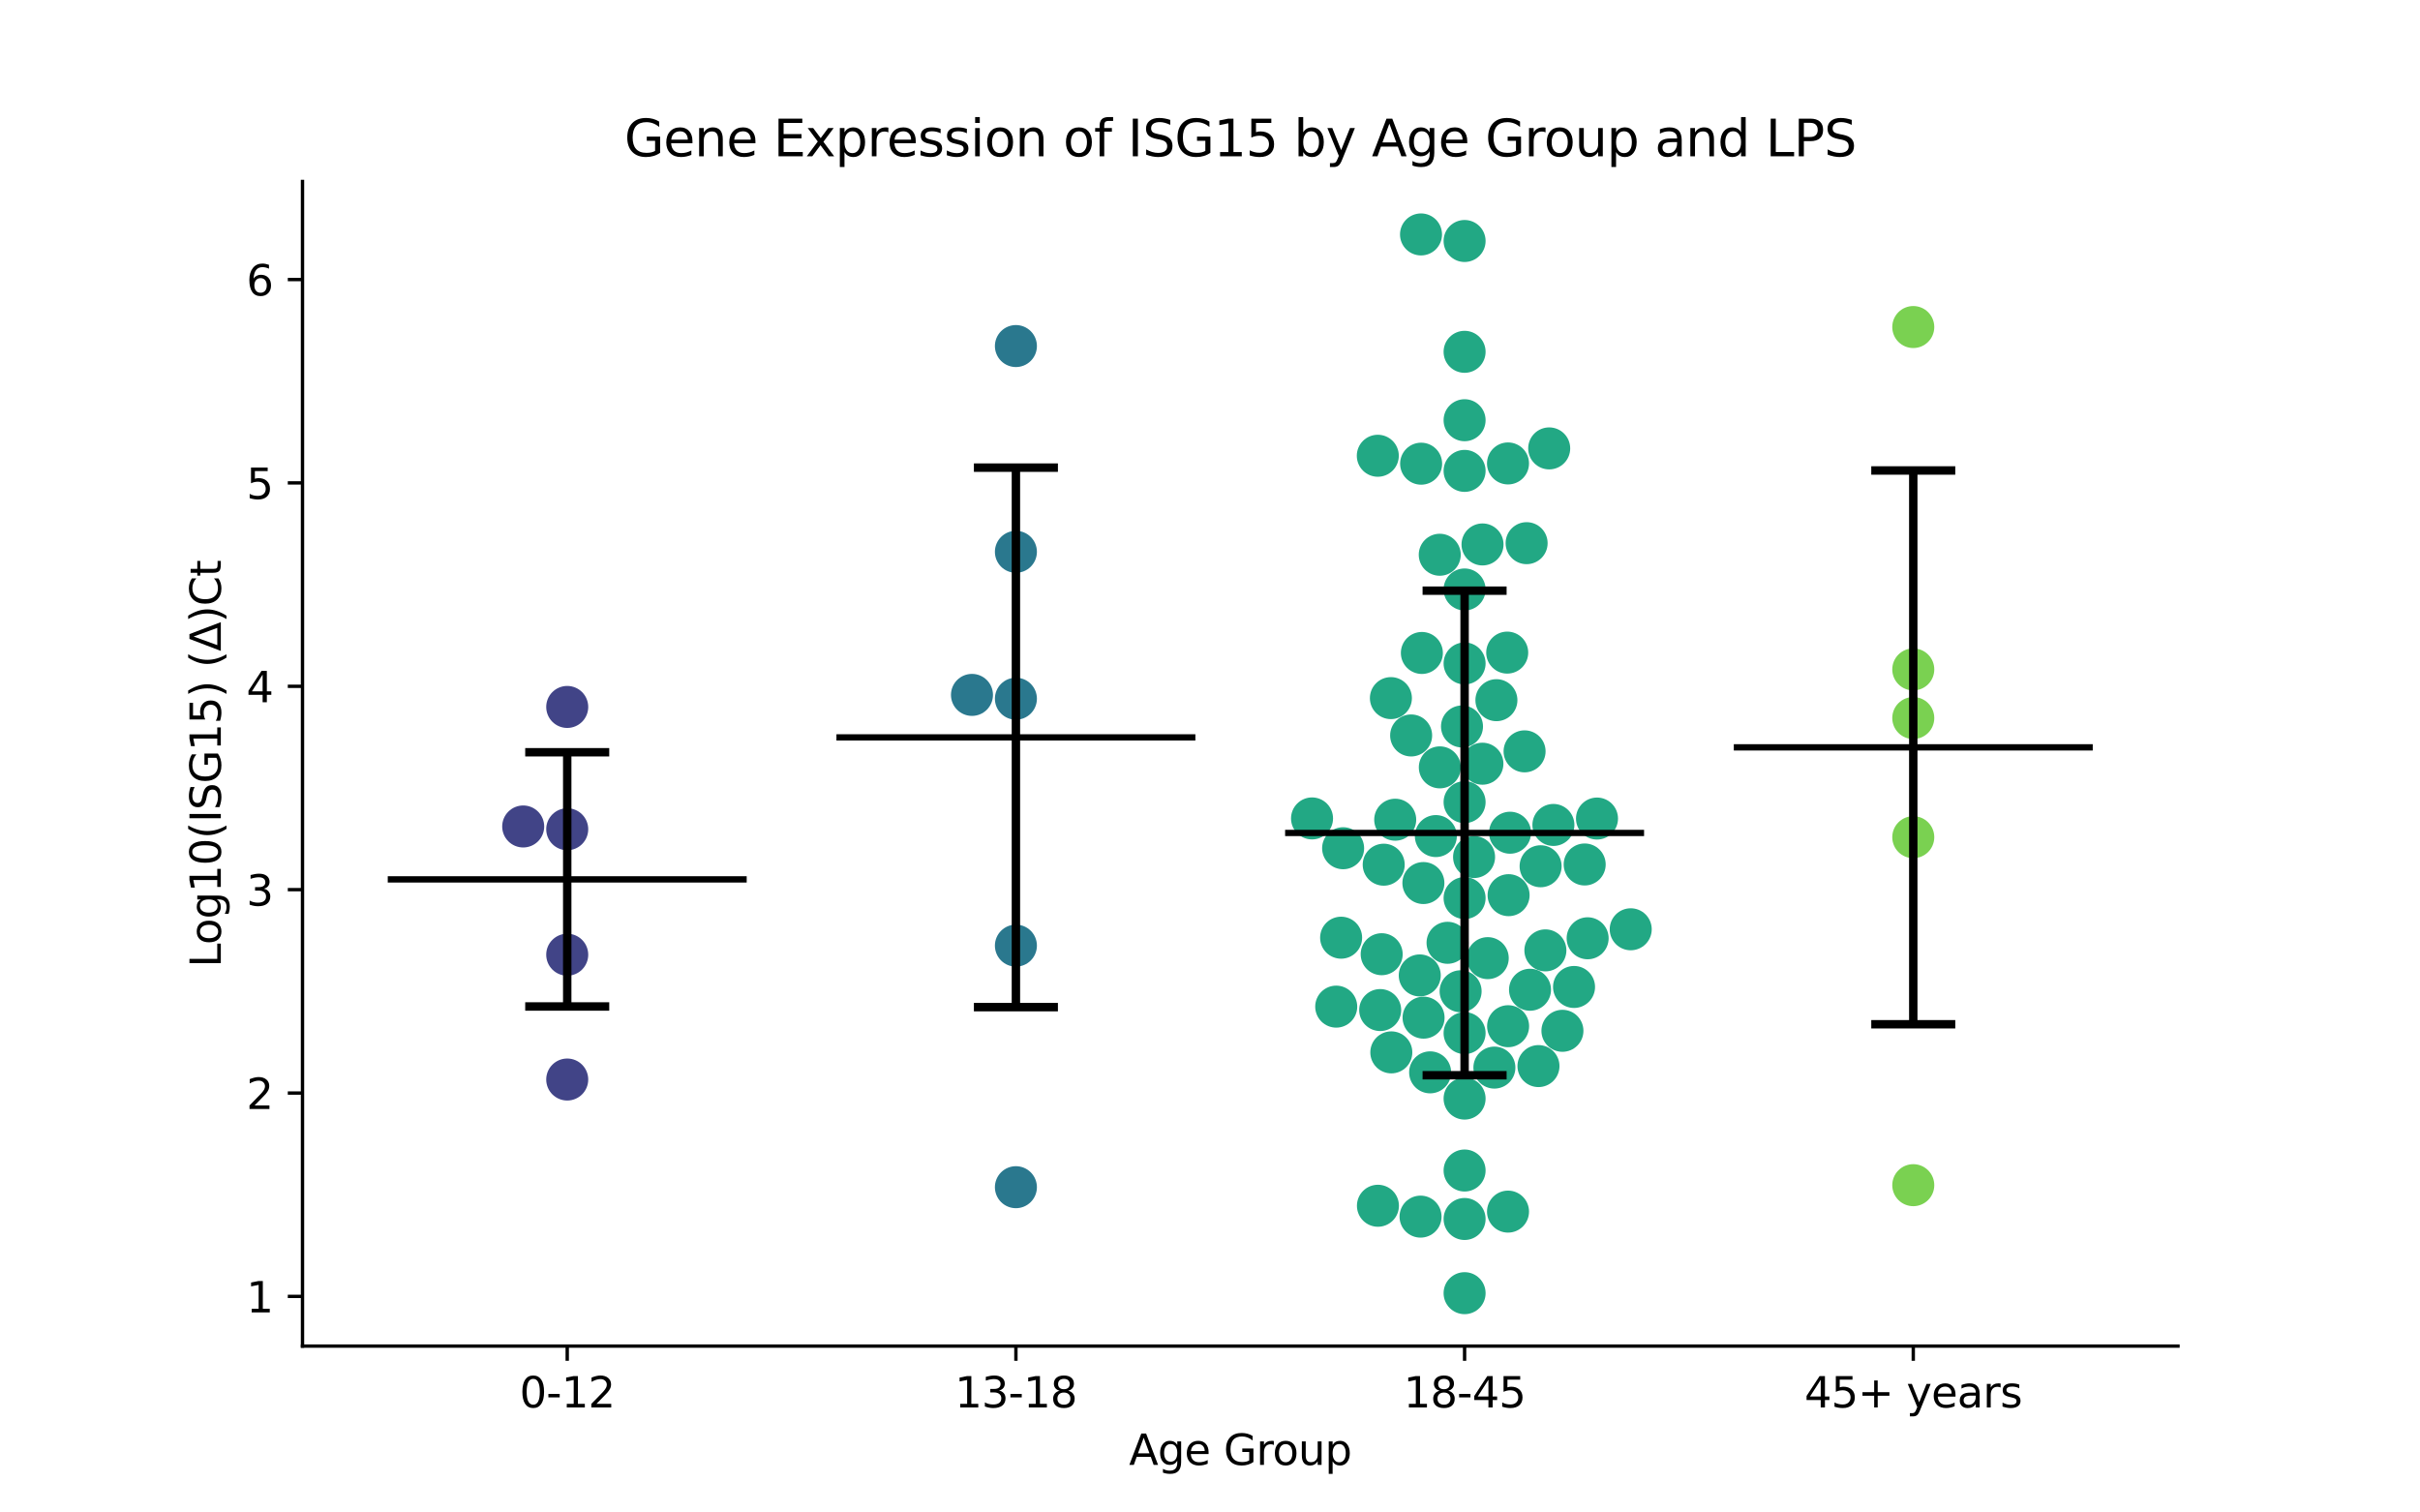 <?xml version="1.0" encoding="utf-8" standalone="no"?>
<!DOCTYPE svg PUBLIC "-//W3C//DTD SVG 1.1//EN"
  "http://www.w3.org/Graphics/SVG/1.1/DTD/svg11.dtd">
<svg xmlns:xlink="http://www.w3.org/1999/xlink" width="576pt" height="360pt" viewBox="0 0 576 360" xmlns="http://www.w3.org/2000/svg" version="1.1">
 <defs>
  <style type="text/css">*{stroke-linejoin: round; stroke-linecap: butt}</style>
 </defs>
 <g id="figure_1">
  <g id="patch_1">
   <path d="M 0 360 
L 576 360 
L 576 0 
L 0 0 
z
" style="fill: #ffffff"/>
  </g>
  <g id="axes_1">
   <g id="patch_2">
    <path d="M 72 320.4 
L 518.4 320.4 
L 518.4 43.2 
L 72 43.2 
z
" style="fill: #ffffff"/>
   </g>
   <g id="PathCollection_1">
    <defs>
     <path id="C0_0_019be30b8c" d="M 0 5 
C 1.326 5 2.598 4.473 3.536 3.536 
C 4.473 2.598 5 1.326 5 -0 
C 5 -1.326 4.473 -2.598 3.536 -3.536 
C 2.598 -4.473 1.326 -5 0 -5 
C -1.326 -5 -2.598 -4.473 -3.536 -3.536 
C -4.473 -2.598 -5 -1.326 -5 0 
C -5 1.326 -4.473 2.598 -3.536 3.536 
C -2.598 4.473 -1.326 5 0 5 
z
"/>
    </defs>
    <g clip-path="url(#p8f87ecb5f3)">
     <use xlink:href="#C0_0_019be30b8c" x="135.009" y="168.266" style="fill: #414487"/>
    </g>
    <g clip-path="url(#p8f87ecb5f3)">
     <use xlink:href="#C0_0_019be30b8c" x="135.009" y="256.948" style="fill: #414487"/>
    </g>
    <g clip-path="url(#p8f87ecb5f3)">
     <use xlink:href="#C0_0_019be30b8c" x="135.009" y="227.237" style="fill: #414487"/>
    </g>
    <g clip-path="url(#p8f87ecb5f3)">
     <use xlink:href="#C0_0_019be30b8c" x="135.009" y="197.375" style="fill: #414487"/>
    </g>
    <g clip-path="url(#p8f87ecb5f3)">
     <use xlink:href="#C0_0_019be30b8c" x="124.531" y="196.716" style="fill: #414487"/>
    </g>
   </g>
   <g id="PathCollection_2">
    <defs>
     <path id="C1_0_0ee7f3a69e" d="M 0 5 
C 1.326 5 2.598 4.473 3.536 3.536 
C 4.473 2.598 5 1.326 5 -0 
C 5 -1.326 4.473 -2.598 3.536 -3.536 
C 2.598 -4.473 1.326 -5 0 -5 
C -1.326 -5 -2.598 -4.473 -3.536 -3.536 
C -4.473 -2.598 -5 -1.326 -5 0 
C -5 1.326 -4.473 2.598 -3.536 3.536 
C -2.598 4.473 -1.326 5 0 5 
z
"/>
    </defs>
    <g clip-path="url(#p8f87ecb5f3)">
     <use xlink:href="#C1_0_0ee7f3a69e" x="241.803" y="131.341" style="fill: #2a788e"/>
    </g>
    <g clip-path="url(#p8f87ecb5f3)">
     <use xlink:href="#C1_0_0ee7f3a69e" x="231.346" y="165.399" style="fill: #2a788e"/>
    </g>
    <g clip-path="url(#p8f87ecb5f3)">
     <use xlink:href="#C1_0_0ee7f3a69e" x="241.803" y="82.367" style="fill: #2a788e"/>
    </g>
    <g clip-path="url(#p8f87ecb5f3)">
     <use xlink:href="#C1_0_0ee7f3a69e" x="241.803" y="166.305" style="fill: #2a788e"/>
    </g>
    <g clip-path="url(#p8f87ecb5f3)">
     <use xlink:href="#C1_0_0ee7f3a69e" x="241.803" y="282.574" style="fill: #2a788e"/>
    </g>
    <g clip-path="url(#p8f87ecb5f3)">
     <use xlink:href="#C1_0_0ee7f3a69e" x="241.803" y="225.08" style="fill: #2a788e"/>
    </g>
   </g>
   <g id="PathCollection_3">
    <defs>
     <path id="C2_0_e48ae46546" d="M 0 5 
C 1.326 5 2.598 4.473 3.536 3.536 
C 4.473 2.598 5 1.326 5 -0 
C 5 -1.326 4.473 -2.598 3.536 -3.536 
C 2.598 -4.473 1.326 -5 0 -5 
C -1.326 -5 -2.598 -4.473 -3.536 -3.536 
C -4.473 -2.598 -5 -1.326 -5 0 
C -5 1.326 -4.473 2.598 -3.536 3.536 
C -2.598 4.473 -1.326 5 0 5 
z
"/>
    </defs>
    <g clip-path="url(#p8f87ecb5f3)">
     <use xlink:href="#C2_0_e48ae46546" x="358.931" y="110.307" style="fill: #22a884"/>
    </g>
    <g clip-path="url(#p8f87ecb5f3)">
     <use xlink:href="#C2_0_e48ae46546" x="348.597" y="157.911" style="fill: #22a884"/>
    </g>
    <g clip-path="url(#p8f87ecb5f3)">
     <use xlink:href="#C2_0_e48ae46546" x="331.058" y="166.165" style="fill: #22a884"/>
    </g>
    <g clip-path="url(#p8f87ecb5f3)">
     <use xlink:href="#C2_0_e48ae46546" x="348.597" y="290.142" style="fill: #22a884"/>
    </g>
    <g clip-path="url(#p8f87ecb5f3)">
     <use xlink:href="#C2_0_e48ae46546" x="342.686" y="132.042" style="fill: #22a884"/>
    </g>
    <g clip-path="url(#p8f87ecb5f3)">
     <use xlink:href="#C2_0_e48ae46546" x="366.69" y="206.185" style="fill: #22a884"/>
    </g>
    <g clip-path="url(#p8f87ecb5f3)">
     <use xlink:href="#C2_0_e48ae46546" x="364.17" y="235.58" style="fill: #22a884"/>
    </g>
    <g clip-path="url(#p8f87ecb5f3)">
     <use xlink:href="#C2_0_e48ae46546" x="348.597" y="112.08" style="fill: #22a884"/>
    </g>
    <g clip-path="url(#p8f87ecb5f3)">
     <use xlink:href="#C2_0_e48ae46546" x="347.979" y="172.912" style="fill: #22a884"/>
    </g>
    <g clip-path="url(#p8f87ecb5f3)">
     <use xlink:href="#C2_0_e48ae46546" x="368.735" y="106.727" style="fill: #22a884"/>
    </g>
    <g clip-path="url(#p8f87ecb5f3)">
     <use xlink:href="#C2_0_e48ae46546" x="347.65" y="235.941" style="fill: #22a884"/>
    </g>
    <g clip-path="url(#p8f87ecb5f3)">
     <use xlink:href="#C2_0_e48ae46546" x="331.157" y="250.486" style="fill: #22a884"/>
    </g>
    <g clip-path="url(#p8f87ecb5f3)">
     <use xlink:href="#C2_0_e48ae46546" x="338.226" y="55.8" style="fill: #22a884"/>
    </g>
    <g clip-path="url(#p8f87ecb5f3)">
     <use xlink:href="#C2_0_e48ae46546" x="359.416" y="198.203" style="fill: #22a884"/>
    </g>
    <g clip-path="url(#p8f87ecb5f3)">
     <use xlink:href="#C2_0_e48ae46546" x="352.865" y="129.589" style="fill: #22a884"/>
    </g>
    <g clip-path="url(#p8f87ecb5f3)">
     <use xlink:href="#C2_0_e48ae46546" x="337.925" y="232.17" style="fill: #22a884"/>
    </g>
    <g clip-path="url(#p8f87ecb5f3)">
     <use xlink:href="#C2_0_e48ae46546" x="328.507" y="240.414" style="fill: #22a884"/>
    </g>
    <g clip-path="url(#p8f87ecb5f3)">
     <use xlink:href="#C2_0_e48ae46546" x="338.114" y="289.58" style="fill: #22a884"/>
    </g>
    <g clip-path="url(#p8f87ecb5f3)">
     <use xlink:href="#C2_0_e48ae46546" x="335.874" y="175.052" style="fill: #22a884"/>
    </g>
    <g clip-path="url(#p8f87ecb5f3)">
     <use xlink:href="#C2_0_e48ae46546" x="348.597" y="245.9" style="fill: #22a884"/>
    </g>
    <g clip-path="url(#p8f87ecb5f3)">
     <use xlink:href="#C2_0_e48ae46546" x="348.597" y="190.924" style="fill: #22a884"/>
    </g>
    <g clip-path="url(#p8f87ecb5f3)">
     <use xlink:href="#C2_0_e48ae46546" x="363.36" y="129.285" style="fill: #22a884"/>
    </g>
    <g clip-path="url(#p8f87ecb5f3)">
     <use xlink:href="#C2_0_e48ae46546" x="348.597" y="278.604" style="fill: #22a884"/>
    </g>
    <g clip-path="url(#p8f87ecb5f3)">
     <use xlink:href="#C2_0_e48ae46546" x="374.647" y="234.917" style="fill: #22a884"/>
    </g>
    <g clip-path="url(#p8f87ecb5f3)">
     <use xlink:href="#C2_0_e48ae46546" x="348.597" y="140.307" style="fill: #22a884"/>
    </g>
    <g clip-path="url(#p8f87ecb5f3)">
     <use xlink:href="#C2_0_e48ae46546" x="348.597" y="57.361" style="fill: #22a884"/>
    </g>
    <g clip-path="url(#p8f87ecb5f3)">
     <use xlink:href="#C2_0_e48ae46546" x="358.955" y="244.259" style="fill: #22a884"/>
    </g>
    <g clip-path="url(#p8f87ecb5f3)">
     <use xlink:href="#C2_0_e48ae46546" x="329.346" y="205.813" style="fill: #22a884"/>
    </g>
    <g clip-path="url(#p8f87ecb5f3)">
     <use xlink:href="#C2_0_e48ae46546" x="348.597" y="100.021" style="fill: #22a884"/>
    </g>
    <g clip-path="url(#p8f87ecb5f3)">
     <use xlink:href="#C2_0_e48ae46546" x="377.884" y="223.328" style="fill: #22a884"/>
    </g>
    <g clip-path="url(#p8f87ecb5f3)">
     <use xlink:href="#C2_0_e48ae46546" x="319.208" y="223.19" style="fill: #22a884"/>
    </g>
    <g clip-path="url(#p8f87ecb5f3)">
     <use xlink:href="#C2_0_e48ae46546" x="367.828" y="226.207" style="fill: #22a884"/>
    </g>
    <g clip-path="url(#p8f87ecb5f3)">
     <use xlink:href="#C2_0_e48ae46546" x="354.106" y="228.055" style="fill: #22a884"/>
    </g>
    <g clip-path="url(#p8f87ecb5f3)">
     <use xlink:href="#C2_0_e48ae46546" x="341.754" y="199.001" style="fill: #22a884"/>
    </g>
    <g clip-path="url(#p8f87ecb5f3)">
     <use xlink:href="#C2_0_e48ae46546" x="350.854" y="203.991" style="fill: #22a884"/>
    </g>
    <g clip-path="url(#p8f87ecb5f3)">
     <use xlink:href="#C2_0_e48ae46546" x="371.885" y="245.352" style="fill: #22a884"/>
    </g>
    <g clip-path="url(#p8f87ecb5f3)">
     <use xlink:href="#C2_0_e48ae46546" x="369.735" y="196.353" style="fill: #22a884"/>
    </g>
    <g clip-path="url(#p8f87ecb5f3)">
     <use xlink:href="#C2_0_e48ae46546" x="342.702" y="182.648" style="fill: #22a884"/>
    </g>
    <g clip-path="url(#p8f87ecb5f3)">
     <use xlink:href="#C2_0_e48ae46546" x="327.941" y="108.479" style="fill: #22a884"/>
    </g>
    <g clip-path="url(#p8f87ecb5f3)">
     <use xlink:href="#C2_0_e48ae46546" x="362.875" y="178.835" style="fill: #22a884"/>
    </g>
    <g clip-path="url(#p8f87ecb5f3)">
     <use xlink:href="#C2_0_e48ae46546" x="366.183" y="253.748" style="fill: #22a884"/>
    </g>
    <g clip-path="url(#p8f87ecb5f3)">
     <use xlink:href="#C2_0_e48ae46546" x="340.395" y="255.24" style="fill: #22a884"/>
    </g>
    <g clip-path="url(#p8f87ecb5f3)">
     <use xlink:href="#C2_0_e48ae46546" x="348.597" y="213.757" style="fill: #22a884"/>
    </g>
    <g clip-path="url(#p8f87ecb5f3)">
     <use xlink:href="#C2_0_e48ae46546" x="338.252" y="110.367" style="fill: #22a884"/>
    </g>
    <g clip-path="url(#p8f87ecb5f3)">
     <use xlink:href="#C2_0_e48ae46546" x="338.429" y="155.417" style="fill: #22a884"/>
    </g>
    <g clip-path="url(#p8f87ecb5f3)">
     <use xlink:href="#C2_0_e48ae46546" x="352.839" y="181.776" style="fill: #22a884"/>
    </g>
    <g clip-path="url(#p8f87ecb5f3)">
     <use xlink:href="#C2_0_e48ae46546" x="318.042" y="239.598" style="fill: #22a884"/>
    </g>
    <g clip-path="url(#p8f87ecb5f3)">
     <use xlink:href="#C2_0_e48ae46546" x="319.685" y="201.897" style="fill: #22a884"/>
    </g>
    <g clip-path="url(#p8f87ecb5f3)">
     <use xlink:href="#C2_0_e48ae46546" x="344.54" y="224.404" style="fill: #22a884"/>
    </g>
    <g clip-path="url(#p8f87ecb5f3)">
     <use xlink:href="#C2_0_e48ae46546" x="359.072" y="213.067" style="fill: #22a884"/>
    </g>
    <g clip-path="url(#p8f87ecb5f3)">
     <use xlink:href="#C2_0_e48ae46546" x="355.69" y="254.11" style="fill: #22a884"/>
    </g>
    <g clip-path="url(#p8f87ecb5f3)">
     <use xlink:href="#C2_0_e48ae46546" x="380.113" y="194.831" style="fill: #22a884"/>
    </g>
    <g clip-path="url(#p8f87ecb5f3)">
     <use xlink:href="#C2_0_e48ae46546" x="312.286" y="194.801" style="fill: #22a884"/>
    </g>
    <g clip-path="url(#p8f87ecb5f3)">
     <use xlink:href="#C2_0_e48ae46546" x="358.934" y="288.387" style="fill: #22a884"/>
    </g>
    <g clip-path="url(#p8f87ecb5f3)">
     <use xlink:href="#C2_0_e48ae46546" x="332.083" y="195.107" style="fill: #22a884"/>
    </g>
    <g clip-path="url(#p8f87ecb5f3)">
     <use xlink:href="#C2_0_e48ae46546" x="338.834" y="242.22" style="fill: #22a884"/>
    </g>
    <g clip-path="url(#p8f87ecb5f3)">
     <use xlink:href="#C2_0_e48ae46546" x="348.597" y="307.8" style="fill: #22a884"/>
    </g>
    <g clip-path="url(#p8f87ecb5f3)">
     <use xlink:href="#C2_0_e48ae46546" x="358.742" y="155.333" style="fill: #22a884"/>
    </g>
    <g clip-path="url(#p8f87ecb5f3)">
     <use xlink:href="#C2_0_e48ae46546" x="356.171" y="166.656" style="fill: #22a884"/>
    </g>
    <g clip-path="url(#p8f87ecb5f3)">
     <use xlink:href="#C2_0_e48ae46546" x="338.791" y="210.181" style="fill: #22a884"/>
    </g>
    <g clip-path="url(#p8f87ecb5f3)">
     <use xlink:href="#C2_0_e48ae46546" x="377.181" y="205.762" style="fill: #22a884"/>
    </g>
    <g clip-path="url(#p8f87ecb5f3)">
     <use xlink:href="#C2_0_e48ae46546" x="388.14" y="221.186" style="fill: #22a884"/>
    </g>
    <g clip-path="url(#p8f87ecb5f3)">
     <use xlink:href="#C2_0_e48ae46546" x="328.863" y="227.12" style="fill: #22a884"/>
    </g>
    <g clip-path="url(#p8f87ecb5f3)">
     <use xlink:href="#C2_0_e48ae46546" x="348.597" y="83.74" style="fill: #22a884"/>
    </g>
    <g clip-path="url(#p8f87ecb5f3)">
     <use xlink:href="#C2_0_e48ae46546" x="327.971" y="286.993" style="fill: #22a884"/>
    </g>
    <g clip-path="url(#p8f87ecb5f3)">
     <use xlink:href="#C2_0_e48ae46546" x="348.597" y="261.484" style="fill: #22a884"/>
    </g>
   </g>
   <g id="PathCollection_4">
    <defs>
     <path id="C3_0_24f07e0877" d="M 0 5 
C 1.326 5 2.598 4.473 3.536 3.536 
C 4.473 2.598 5 1.326 5 -0 
C 5 -1.326 4.473 -2.598 3.536 -3.536 
C 2.598 -4.473 1.326 -5 0 -5 
C -1.326 -5 -2.598 -4.473 -3.536 -3.536 
C -4.473 -2.598 -5 -1.326 -5 0 
C -5 1.326 -4.473 2.598 -3.536 3.536 
C -2.598 4.473 -1.326 5 0 5 
z
"/>
    </defs>
    <g clip-path="url(#p8f87ecb5f3)">
     <use xlink:href="#C3_0_24f07e0877" x="455.391" y="199.266" style="fill: #7ad151"/>
    </g>
    <g clip-path="url(#p8f87ecb5f3)">
     <use xlink:href="#C3_0_24f07e0877" x="455.391" y="159.333" style="fill: #7ad151"/>
    </g>
    <g clip-path="url(#p8f87ecb5f3)">
     <use xlink:href="#C3_0_24f07e0877" x="455.391" y="77.842" style="fill: #7ad151"/>
    </g>
    <g clip-path="url(#p8f87ecb5f3)">
     <use xlink:href="#C3_0_24f07e0877" x="455.391" y="170.907" style="fill: #7ad151"/>
    </g>
    <g clip-path="url(#p8f87ecb5f3)">
     <use xlink:href="#C3_0_24f07e0877" x="455.391" y="282.094" style="fill: #7ad151"/>
    </g>
   </g>
   <g id="matplotlib.axis_1">
    <g id="xtick_1">
     <g id="line2d_1">
      <defs>
       <path id="m4cf0a34ce1" d="M 0 0 
L 0 3.5 
" style="stroke: #000000; stroke-width: 0.8"/>
      </defs>
      <g>
       <use xlink:href="#m4cf0a34ce1" x="135.009" y="320.4" style="stroke: #000000; stroke-width: 0.8"/>
      </g>
     </g>
     <g id="text_1">
      <!-- 0-12 -->
      <g transform="translate(123.661 334.998) scale(0.1 -0.1)">
       <defs>
        <path id="DejaVuSans-30" d="M 2034 4250 
Q 1547 4250 1301 3770 
Q 1056 3291 1056 2328 
Q 1056 1369 1301 889 
Q 1547 409 2034 409 
Q 2525 409 2770 889 
Q 3016 1369 3016 2328 
Q 3016 3291 2770 3770 
Q 2525 4250 2034 4250 
z
M 2034 4750 
Q 2819 4750 3233 4129 
Q 3647 3509 3647 2328 
Q 3647 1150 3233 529 
Q 2819 -91 2034 -91 
Q 1250 -91 836 529 
Q 422 1150 422 2328 
Q 422 3509 836 4129 
Q 1250 4750 2034 4750 
z
" transform="scale(0.016)"/>
        <path id="DejaVuSans-2d" d="M 313 2009 
L 1997 2009 
L 1997 1497 
L 313 1497 
L 313 2009 
z
" transform="scale(0.016)"/>
        <path id="DejaVuSans-31" d="M 794 531 
L 1825 531 
L 1825 4091 
L 703 3866 
L 703 4441 
L 1819 4666 
L 2450 4666 
L 2450 531 
L 3481 531 
L 3481 0 
L 794 0 
L 794 531 
z
" transform="scale(0.016)"/>
        <path id="DejaVuSans-32" d="M 1228 531 
L 3431 531 
L 3431 0 
L 469 0 
L 469 531 
Q 828 903 1448 1529 
Q 2069 2156 2228 2338 
Q 2531 2678 2651 2914 
Q 2772 3150 2772 3378 
Q 2772 3750 2511 3984 
Q 2250 4219 1831 4219 
Q 1534 4219 1204 4116 
Q 875 4013 500 3803 
L 500 4441 
Q 881 4594 1212 4672 
Q 1544 4750 1819 4750 
Q 2544 4750 2975 4387 
Q 3406 4025 3406 3419 
Q 3406 3131 3298 2873 
Q 3191 2616 2906 2266 
Q 2828 2175 2409 1742 
Q 1991 1309 1228 531 
z
" transform="scale(0.016)"/>
       </defs>
       <use xlink:href="#DejaVuSans-30"/>
       <use xlink:href="#DejaVuSans-2d" x="63.623"/>
       <use xlink:href="#DejaVuSans-31" x="99.707"/>
       <use xlink:href="#DejaVuSans-32" x="163.33"/>
      </g>
     </g>
    </g>
    <g id="xtick_2">
     <g id="line2d_2">
      <g>
       <use xlink:href="#m4cf0a34ce1" x="241.803" y="320.4" style="stroke: #000000; stroke-width: 0.8"/>
      </g>
     </g>
     <g id="text_2">
      <!-- 13-18 -->
      <g transform="translate(227.274 334.998) scale(0.1 -0.1)">
       <defs>
        <path id="DejaVuSans-33" d="M 2597 2516 
Q 3050 2419 3304 2112 
Q 3559 1806 3559 1356 
Q 3559 666 3084 287 
Q 2609 -91 1734 -91 
Q 1441 -91 1130 -33 
Q 819 25 488 141 
L 488 750 
Q 750 597 1062 519 
Q 1375 441 1716 441 
Q 2309 441 2620 675 
Q 2931 909 2931 1356 
Q 2931 1769 2642 2001 
Q 2353 2234 1838 2234 
L 1294 2234 
L 1294 2753 
L 1863 2753 
Q 2328 2753 2575 2939 
Q 2822 3125 2822 3475 
Q 2822 3834 2567 4026 
Q 2313 4219 1838 4219 
Q 1578 4219 1281 4162 
Q 984 4106 628 3988 
L 628 4550 
Q 988 4650 1302 4700 
Q 1616 4750 1894 4750 
Q 2613 4750 3031 4423 
Q 3450 4097 3450 3541 
Q 3450 3153 3228 2886 
Q 3006 2619 2597 2516 
z
" transform="scale(0.016)"/>
        <path id="DejaVuSans-38" d="M 2034 2216 
Q 1584 2216 1326 1975 
Q 1069 1734 1069 1313 
Q 1069 891 1326 650 
Q 1584 409 2034 409 
Q 2484 409 2743 651 
Q 3003 894 3003 1313 
Q 3003 1734 2745 1975 
Q 2488 2216 2034 2216 
z
M 1403 2484 
Q 997 2584 770 2862 
Q 544 3141 544 3541 
Q 544 4100 942 4425 
Q 1341 4750 2034 4750 
Q 2731 4750 3128 4425 
Q 3525 4100 3525 3541 
Q 3525 3141 3298 2862 
Q 3072 2584 2669 2484 
Q 3125 2378 3379 2068 
Q 3634 1759 3634 1313 
Q 3634 634 3220 271 
Q 2806 -91 2034 -91 
Q 1263 -91 848 271 
Q 434 634 434 1313 
Q 434 1759 690 2068 
Q 947 2378 1403 2484 
z
M 1172 3481 
Q 1172 3119 1398 2916 
Q 1625 2713 2034 2713 
Q 2441 2713 2670 2916 
Q 2900 3119 2900 3481 
Q 2900 3844 2670 4047 
Q 2441 4250 2034 4250 
Q 1625 4250 1398 4047 
Q 1172 3844 1172 3481 
z
" transform="scale(0.016)"/>
       </defs>
       <use xlink:href="#DejaVuSans-31"/>
       <use xlink:href="#DejaVuSans-33" x="63.623"/>
       <use xlink:href="#DejaVuSans-2d" x="127.246"/>
       <use xlink:href="#DejaVuSans-31" x="163.33"/>
       <use xlink:href="#DejaVuSans-38" x="226.953"/>
      </g>
     </g>
    </g>
    <g id="xtick_3">
     <g id="line2d_3">
      <g>
       <use xlink:href="#m4cf0a34ce1" x="348.597" y="320.4" style="stroke: #000000; stroke-width: 0.8"/>
      </g>
     </g>
     <g id="text_3">
      <!-- 18-45 -->
      <g transform="translate(334.068 334.998) scale(0.1 -0.1)">
       <defs>
        <path id="DejaVuSans-34" d="M 2419 4116 
L 825 1625 
L 2419 1625 
L 2419 4116 
z
M 2253 4666 
L 3047 4666 
L 3047 1625 
L 3713 1625 
L 3713 1100 
L 3047 1100 
L 3047 0 
L 2419 0 
L 2419 1100 
L 313 1100 
L 313 1709 
L 2253 4666 
z
" transform="scale(0.016)"/>
        <path id="DejaVuSans-35" d="M 691 4666 
L 3169 4666 
L 3169 4134 
L 1269 4134 
L 1269 2991 
Q 1406 3038 1543 3061 
Q 1681 3084 1819 3084 
Q 2600 3084 3056 2656 
Q 3513 2228 3513 1497 
Q 3513 744 3044 326 
Q 2575 -91 1722 -91 
Q 1428 -91 1123 -41 
Q 819 9 494 109 
L 494 744 
Q 775 591 1075 516 
Q 1375 441 1709 441 
Q 2250 441 2565 725 
Q 2881 1009 2881 1497 
Q 2881 1984 2565 2268 
Q 2250 2553 1709 2553 
Q 1456 2553 1204 2497 
Q 953 2441 691 2322 
L 691 4666 
z
" transform="scale(0.016)"/>
       </defs>
       <use xlink:href="#DejaVuSans-31"/>
       <use xlink:href="#DejaVuSans-38" x="63.623"/>
       <use xlink:href="#DejaVuSans-2d" x="127.246"/>
       <use xlink:href="#DejaVuSans-34" x="163.33"/>
       <use xlink:href="#DejaVuSans-35" x="226.953"/>
      </g>
     </g>
    </g>
    <g id="xtick_4">
     <g id="line2d_4">
      <g>
       <use xlink:href="#m4cf0a34ce1" x="455.391" y="320.4" style="stroke: #000000; stroke-width: 0.8"/>
      </g>
     </g>
     <g id="text_4">
      <!-- 45+ years -->
      <g transform="translate(429.49 334.998) scale(0.1 -0.1)">
       <defs>
        <path id="DejaVuSans-2b" d="M 2944 4013 
L 2944 2272 
L 4684 2272 
L 4684 1741 
L 2944 1741 
L 2944 0 
L 2419 0 
L 2419 1741 
L 678 1741 
L 678 2272 
L 2419 2272 
L 2419 4013 
L 2944 4013 
z
" transform="scale(0.016)"/>
        <path id="DejaVuSans-20" transform="scale(0.016)"/>
        <path id="DejaVuSans-79" d="M 2059 -325 
Q 1816 -950 1584 -1140 
Q 1353 -1331 966 -1331 
L 506 -1331 
L 506 -850 
L 844 -850 
Q 1081 -850 1212 -737 
Q 1344 -625 1503 -206 
L 1606 56 
L 191 3500 
L 800 3500 
L 1894 763 
L 2988 3500 
L 3597 3500 
L 2059 -325 
z
" transform="scale(0.016)"/>
        <path id="DejaVuSans-65" d="M 3597 1894 
L 3597 1613 
L 953 1613 
Q 991 1019 1311 708 
Q 1631 397 2203 397 
Q 2534 397 2845 478 
Q 3156 559 3463 722 
L 3463 178 
Q 3153 47 2828 -22 
Q 2503 -91 2169 -91 
Q 1331 -91 842 396 
Q 353 884 353 1716 
Q 353 2575 817 3079 
Q 1281 3584 2069 3584 
Q 2775 3584 3186 3129 
Q 3597 2675 3597 1894 
z
M 3022 2063 
Q 3016 2534 2758 2815 
Q 2500 3097 2075 3097 
Q 1594 3097 1305 2825 
Q 1016 2553 972 2059 
L 3022 2063 
z
" transform="scale(0.016)"/>
        <path id="DejaVuSans-61" d="M 2194 1759 
Q 1497 1759 1228 1600 
Q 959 1441 959 1056 
Q 959 750 1161 570 
Q 1363 391 1709 391 
Q 2188 391 2477 730 
Q 2766 1069 2766 1631 
L 2766 1759 
L 2194 1759 
z
M 3341 1997 
L 3341 0 
L 2766 0 
L 2766 531 
Q 2569 213 2275 61 
Q 1981 -91 1556 -91 
Q 1019 -91 701 211 
Q 384 513 384 1019 
Q 384 1609 779 1909 
Q 1175 2209 1959 2209 
L 2766 2209 
L 2766 2266 
Q 2766 2663 2505 2880 
Q 2244 3097 1772 3097 
Q 1472 3097 1187 3025 
Q 903 2953 641 2809 
L 641 3341 
Q 956 3463 1253 3523 
Q 1550 3584 1831 3584 
Q 2591 3584 2966 3190 
Q 3341 2797 3341 1997 
z
" transform="scale(0.016)"/>
        <path id="DejaVuSans-72" d="M 2631 2963 
Q 2534 3019 2420 3045 
Q 2306 3072 2169 3072 
Q 1681 3072 1420 2755 
Q 1159 2438 1159 1844 
L 1159 0 
L 581 0 
L 581 3500 
L 1159 3500 
L 1159 2956 
Q 1341 3275 1631 3429 
Q 1922 3584 2338 3584 
Q 2397 3584 2469 3576 
Q 2541 3569 2628 3553 
L 2631 2963 
z
" transform="scale(0.016)"/>
        <path id="DejaVuSans-73" d="M 2834 3397 
L 2834 2853 
Q 2591 2978 2328 3040 
Q 2066 3103 1784 3103 
Q 1356 3103 1142 2972 
Q 928 2841 928 2578 
Q 928 2378 1081 2264 
Q 1234 2150 1697 2047 
L 1894 2003 
Q 2506 1872 2764 1633 
Q 3022 1394 3022 966 
Q 3022 478 2636 193 
Q 2250 -91 1575 -91 
Q 1294 -91 989 -36 
Q 684 19 347 128 
L 347 722 
Q 666 556 975 473 
Q 1284 391 1588 391 
Q 1994 391 2212 530 
Q 2431 669 2431 922 
Q 2431 1156 2273 1281 
Q 2116 1406 1581 1522 
L 1381 1569 
Q 847 1681 609 1914 
Q 372 2147 372 2553 
Q 372 3047 722 3315 
Q 1072 3584 1716 3584 
Q 2034 3584 2315 3537 
Q 2597 3491 2834 3397 
z
" transform="scale(0.016)"/>
       </defs>
       <use xlink:href="#DejaVuSans-34"/>
       <use xlink:href="#DejaVuSans-35" x="63.623"/>
       <use xlink:href="#DejaVuSans-2b" x="127.246"/>
       <use xlink:href="#DejaVuSans-20" x="211.035"/>
       <use xlink:href="#DejaVuSans-79" x="242.822"/>
       <use xlink:href="#DejaVuSans-65" x="302.002"/>
       <use xlink:href="#DejaVuSans-61" x="363.525"/>
       <use xlink:href="#DejaVuSans-72" x="424.805"/>
       <use xlink:href="#DejaVuSans-73" x="465.918"/>
      </g>
     </g>
    </g>
    <g id="text_5">
     <!-- Age Group -->
     <g transform="translate(268.72 348.677) scale(0.1 -0.1)">
      <defs>
       <path id="DejaVuSans-41" d="M 2188 4044 
L 1331 1722 
L 3047 1722 
L 2188 4044 
z
M 1831 4666 
L 2547 4666 
L 4325 0 
L 3669 0 
L 3244 1197 
L 1141 1197 
L 716 0 
L 50 0 
L 1831 4666 
z
" transform="scale(0.016)"/>
       <path id="DejaVuSans-67" d="M 2906 1791 
Q 2906 2416 2648 2759 
Q 2391 3103 1925 3103 
Q 1463 3103 1205 2759 
Q 947 2416 947 1791 
Q 947 1169 1205 825 
Q 1463 481 1925 481 
Q 2391 481 2648 825 
Q 2906 1169 2906 1791 
z
M 3481 434 
Q 3481 -459 3084 -895 
Q 2688 -1331 1869 -1331 
Q 1566 -1331 1297 -1286 
Q 1028 -1241 775 -1147 
L 775 -588 
Q 1028 -725 1275 -790 
Q 1522 -856 1778 -856 
Q 2344 -856 2625 -561 
Q 2906 -266 2906 331 
L 2906 616 
Q 2728 306 2450 153 
Q 2172 0 1784 0 
Q 1141 0 747 490 
Q 353 981 353 1791 
Q 353 2603 747 3093 
Q 1141 3584 1784 3584 
Q 2172 3584 2450 3431 
Q 2728 3278 2906 2969 
L 2906 3500 
L 3481 3500 
L 3481 434 
z
" transform="scale(0.016)"/>
       <path id="DejaVuSans-47" d="M 3809 666 
L 3809 1919 
L 2778 1919 
L 2778 2438 
L 4434 2438 
L 4434 434 
Q 4069 175 3628 42 
Q 3188 -91 2688 -91 
Q 1594 -91 976 548 
Q 359 1188 359 2328 
Q 359 3472 976 4111 
Q 1594 4750 2688 4750 
Q 3144 4750 3555 4637 
Q 3966 4525 4313 4306 
L 4313 3634 
Q 3963 3931 3569 4081 
Q 3175 4231 2741 4231 
Q 1884 4231 1454 3753 
Q 1025 3275 1025 2328 
Q 1025 1384 1454 906 
Q 1884 428 2741 428 
Q 3075 428 3337 486 
Q 3600 544 3809 666 
z
" transform="scale(0.016)"/>
       <path id="DejaVuSans-6f" d="M 1959 3097 
Q 1497 3097 1228 2736 
Q 959 2375 959 1747 
Q 959 1119 1226 758 
Q 1494 397 1959 397 
Q 2419 397 2687 759 
Q 2956 1122 2956 1747 
Q 2956 2369 2687 2733 
Q 2419 3097 1959 3097 
z
M 1959 3584 
Q 2709 3584 3137 3096 
Q 3566 2609 3566 1747 
Q 3566 888 3137 398 
Q 2709 -91 1959 -91 
Q 1206 -91 779 398 
Q 353 888 353 1747 
Q 353 2609 779 3096 
Q 1206 3584 1959 3584 
z
" transform="scale(0.016)"/>
       <path id="DejaVuSans-75" d="M 544 1381 
L 544 3500 
L 1119 3500 
L 1119 1403 
Q 1119 906 1312 657 
Q 1506 409 1894 409 
Q 2359 409 2629 706 
Q 2900 1003 2900 1516 
L 2900 3500 
L 3475 3500 
L 3475 0 
L 2900 0 
L 2900 538 
Q 2691 219 2414 64 
Q 2138 -91 1772 -91 
Q 1169 -91 856 284 
Q 544 659 544 1381 
z
M 1991 3584 
L 1991 3584 
z
" transform="scale(0.016)"/>
       <path id="DejaVuSans-70" d="M 1159 525 
L 1159 -1331 
L 581 -1331 
L 581 3500 
L 1159 3500 
L 1159 2969 
Q 1341 3281 1617 3432 
Q 1894 3584 2278 3584 
Q 2916 3584 3314 3078 
Q 3713 2572 3713 1747 
Q 3713 922 3314 415 
Q 2916 -91 2278 -91 
Q 1894 -91 1617 61 
Q 1341 213 1159 525 
z
M 3116 1747 
Q 3116 2381 2855 2742 
Q 2594 3103 2138 3103 
Q 1681 3103 1420 2742 
Q 1159 2381 1159 1747 
Q 1159 1113 1420 752 
Q 1681 391 2138 391 
Q 2594 391 2855 752 
Q 3116 1113 3116 1747 
z
" transform="scale(0.016)"/>
      </defs>
      <use xlink:href="#DejaVuSans-41"/>
      <use xlink:href="#DejaVuSans-67" x="68.408"/>
      <use xlink:href="#DejaVuSans-65" x="131.885"/>
      <use xlink:href="#DejaVuSans-20" x="193.408"/>
      <use xlink:href="#DejaVuSans-47" x="225.195"/>
      <use xlink:href="#DejaVuSans-72" x="302.686"/>
      <use xlink:href="#DejaVuSans-6f" x="341.549"/>
      <use xlink:href="#DejaVuSans-75" x="402.73"/>
      <use xlink:href="#DejaVuSans-70" x="466.109"/>
     </g>
    </g>
   </g>
   <g id="matplotlib.axis_2">
    <g id="ytick_1">
     <g id="line2d_5">
      <defs>
       <path id="mbfcb0290ce" d="M 0 0 
L -3.5 0 
" style="stroke: #000000; stroke-width: 0.8"/>
      </defs>
      <g>
       <use xlink:href="#mbfcb0290ce" x="72" y="308.569" style="stroke: #000000; stroke-width: 0.8"/>
      </g>
     </g>
     <g id="text_6">
      <!-- 1 -->
      <g transform="translate(58.638 312.369) scale(0.1 -0.1)">
       <use xlink:href="#DejaVuSans-31"/>
      </g>
     </g>
    </g>
    <g id="ytick_2">
     <g id="line2d_6">
      <g>
       <use xlink:href="#mbfcb0290ce" x="72" y="260.163" style="stroke: #000000; stroke-width: 0.8"/>
      </g>
     </g>
     <g id="text_7">
      <!-- 2 -->
      <g transform="translate(58.638 263.962) scale(0.1 -0.1)">
       <use xlink:href="#DejaVuSans-32"/>
      </g>
     </g>
    </g>
    <g id="ytick_3">
     <g id="line2d_7">
      <g>
       <use xlink:href="#mbfcb0290ce" x="72" y="211.756" style="stroke: #000000; stroke-width: 0.8"/>
      </g>
     </g>
     <g id="text_8">
      <!-- 3 -->
      <g transform="translate(58.638 215.555) scale(0.1 -0.1)">
       <use xlink:href="#DejaVuSans-33"/>
      </g>
     </g>
    </g>
    <g id="ytick_4">
     <g id="line2d_8">
      <g>
       <use xlink:href="#mbfcb0290ce" x="72" y="163.349" style="stroke: #000000; stroke-width: 0.8"/>
      </g>
     </g>
     <g id="text_9">
      <!-- 4 -->
      <g transform="translate(58.638 167.148) scale(0.1 -0.1)">
       <use xlink:href="#DejaVuSans-34"/>
      </g>
     </g>
    </g>
    <g id="ytick_5">
     <g id="line2d_9">
      <g>
       <use xlink:href="#mbfcb0290ce" x="72" y="114.943" style="stroke: #000000; stroke-width: 0.8"/>
      </g>
     </g>
     <g id="text_10">
      <!-- 5 -->
      <g transform="translate(58.638 118.742) scale(0.1 -0.1)">
       <use xlink:href="#DejaVuSans-35"/>
      </g>
     </g>
    </g>
    <g id="ytick_6">
     <g id="line2d_10">
      <g>
       <use xlink:href="#mbfcb0290ce" x="72" y="66.536" style="stroke: #000000; stroke-width: 0.8"/>
      </g>
     </g>
     <g id="text_11">
      <!-- 6 -->
      <g transform="translate(58.638 70.335) scale(0.1 -0.1)">
       <defs>
        <path id="DejaVuSans-36" d="M 2113 2584 
Q 1688 2584 1439 2293 
Q 1191 2003 1191 1497 
Q 1191 994 1439 701 
Q 1688 409 2113 409 
Q 2538 409 2786 701 
Q 3034 994 3034 1497 
Q 3034 2003 2786 2293 
Q 2538 2584 2113 2584 
z
M 3366 4563 
L 3366 3988 
Q 3128 4100 2886 4159 
Q 2644 4219 2406 4219 
Q 1781 4219 1451 3797 
Q 1122 3375 1075 2522 
Q 1259 2794 1537 2939 
Q 1816 3084 2150 3084 
Q 2853 3084 3261 2657 
Q 3669 2231 3669 1497 
Q 3669 778 3244 343 
Q 2819 -91 2113 -91 
Q 1303 -91 875 529 
Q 447 1150 447 2328 
Q 447 3434 972 4092 
Q 1497 4750 2381 4750 
Q 2619 4750 2861 4703 
Q 3103 4656 3366 4563 
z
" transform="scale(0.016)"/>
       </defs>
       <use xlink:href="#DejaVuSans-36"/>
      </g>
     </g>
    </g>
    <g id="text_12">
     <!-- Log10(ISG15) (Δ)Ct -->
     <g transform="translate(52.558 230.245) rotate(-90) scale(0.1 -0.1)">
      <defs>
       <path id="DejaVuSans-4c" d="M 628 4666 
L 1259 4666 
L 1259 531 
L 3531 531 
L 3531 0 
L 628 0 
L 628 4666 
z
" transform="scale(0.016)"/>
       <path id="DejaVuSans-28" d="M 1984 4856 
Q 1566 4138 1362 3434 
Q 1159 2731 1159 2009 
Q 1159 1288 1364 580 
Q 1569 -128 1984 -844 
L 1484 -844 
Q 1016 -109 783 600 
Q 550 1309 550 2009 
Q 550 2706 781 3412 
Q 1013 4119 1484 4856 
L 1984 4856 
z
" transform="scale(0.016)"/>
       <path id="DejaVuSans-49" d="M 628 4666 
L 1259 4666 
L 1259 0 
L 628 0 
L 628 4666 
z
" transform="scale(0.016)"/>
       <path id="DejaVuSans-53" d="M 3425 4513 
L 3425 3897 
Q 3066 4069 2747 4153 
Q 2428 4238 2131 4238 
Q 1616 4238 1336 4038 
Q 1056 3838 1056 3469 
Q 1056 3159 1242 3001 
Q 1428 2844 1947 2747 
L 2328 2669 
Q 3034 2534 3370 2195 
Q 3706 1856 3706 1288 
Q 3706 609 3251 259 
Q 2797 -91 1919 -91 
Q 1588 -91 1214 -16 
Q 841 59 441 206 
L 441 856 
Q 825 641 1194 531 
Q 1563 422 1919 422 
Q 2459 422 2753 634 
Q 3047 847 3047 1241 
Q 3047 1584 2836 1778 
Q 2625 1972 2144 2069 
L 1759 2144 
Q 1053 2284 737 2584 
Q 422 2884 422 3419 
Q 422 4038 858 4394 
Q 1294 4750 2059 4750 
Q 2388 4750 2728 4690 
Q 3069 4631 3425 4513 
z
" transform="scale(0.016)"/>
       <path id="DejaVuSans-29" d="M 513 4856 
L 1013 4856 
Q 1481 4119 1714 3412 
Q 1947 2706 1947 2009 
Q 1947 1309 1714 600 
Q 1481 -109 1013 -844 
L 513 -844 
Q 928 -128 1133 580 
Q 1338 1288 1338 2009 
Q 1338 2731 1133 3434 
Q 928 4138 513 4856 
z
" transform="scale(0.016)"/>
       <path id="DejaVuSans-394" d="M 2188 4044 
L 906 525 
L 3472 525 
L 2188 4044 
z
M 50 0 
L 1831 4666 
L 2547 4666 
L 4325 0 
L 50 0 
z
" transform="scale(0.016)"/>
       <path id="DejaVuSans-43" d="M 4122 4306 
L 4122 3641 
Q 3803 3938 3442 4084 
Q 3081 4231 2675 4231 
Q 1875 4231 1450 3742 
Q 1025 3253 1025 2328 
Q 1025 1406 1450 917 
Q 1875 428 2675 428 
Q 3081 428 3442 575 
Q 3803 722 4122 1019 
L 4122 359 
Q 3791 134 3420 21 
Q 3050 -91 2638 -91 
Q 1578 -91 968 557 
Q 359 1206 359 2328 
Q 359 3453 968 4101 
Q 1578 4750 2638 4750 
Q 3056 4750 3426 4639 
Q 3797 4528 4122 4306 
z
" transform="scale(0.016)"/>
       <path id="DejaVuSans-74" d="M 1172 4494 
L 1172 3500 
L 2356 3500 
L 2356 3053 
L 1172 3053 
L 1172 1153 
Q 1172 725 1289 603 
Q 1406 481 1766 481 
L 2356 481 
L 2356 0 
L 1766 0 
Q 1100 0 847 248 
Q 594 497 594 1153 
L 594 3053 
L 172 3053 
L 172 3500 
L 594 3500 
L 594 4494 
L 1172 4494 
z
" transform="scale(0.016)"/>
      </defs>
      <use xlink:href="#DejaVuSans-4c"/>
      <use xlink:href="#DejaVuSans-6f" x="53.963"/>
      <use xlink:href="#DejaVuSans-67" x="115.145"/>
      <use xlink:href="#DejaVuSans-31" x="178.621"/>
      <use xlink:href="#DejaVuSans-30" x="242.244"/>
      <use xlink:href="#DejaVuSans-28" x="305.867"/>
      <use xlink:href="#DejaVuSans-49" x="344.881"/>
      <use xlink:href="#DejaVuSans-53" x="374.373"/>
      <use xlink:href="#DejaVuSans-47" x="437.85"/>
      <use xlink:href="#DejaVuSans-31" x="515.34"/>
      <use xlink:href="#DejaVuSans-35" x="578.963"/>
      <use xlink:href="#DejaVuSans-29" x="642.586"/>
      <use xlink:href="#DejaVuSans-20" x="681.6"/>
      <use xlink:href="#DejaVuSans-28" x="713.387"/>
      <use xlink:href="#DejaVuSans-394" x="752.4"/>
      <use xlink:href="#DejaVuSans-29" x="820.809"/>
      <use xlink:href="#DejaVuSans-43" x="859.822"/>
      <use xlink:href="#DejaVuSans-74" x="929.646"/>
     </g>
    </g>
   </g>
   <g id="LineCollection_1">
    <path d="M 135.009 239.562 
L 135.009 179.055 
" clip-path="url(#p8f87ecb5f3)" style="fill: none; stroke: #000000; stroke-width: 2"/>
   </g>
   <g id="line2d_11">
    <defs>
     <path id="m19d18ac227" d="M 10 0 
L -10 -0 
" style="stroke: #000000; stroke-width: 2"/>
    </defs>
    <g clip-path="url(#p8f87ecb5f3)">
     <use xlink:href="#m19d18ac227" x="135.009" y="239.562" style="stroke: #000000; stroke-width: 2"/>
    </g>
   </g>
   <g id="line2d_12">
    <g clip-path="url(#p8f87ecb5f3)">
     <use xlink:href="#m19d18ac227" x="135.009" y="179.055" style="stroke: #000000; stroke-width: 2"/>
    </g>
   </g>
   <g id="LineCollection_2">
    <path d="M 92.291 209.308 
L 177.726 209.308 
" clip-path="url(#p8f87ecb5f3)" style="fill: none; stroke: #000000; stroke-width: 1.5"/>
   </g>
   <g id="LineCollection_3">
    <path d="M 241.803 239.715 
L 241.803 111.306 
" clip-path="url(#p8f87ecb5f3)" style="fill: none; stroke: #000000; stroke-width: 2"/>
   </g>
   <g id="line2d_13">
    <g clip-path="url(#p8f87ecb5f3)">
     <use xlink:href="#m19d18ac227" x="241.803" y="239.715" style="stroke: #000000; stroke-width: 2"/>
    </g>
   </g>
   <g id="line2d_14">
    <g clip-path="url(#p8f87ecb5f3)">
     <use xlink:href="#m19d18ac227" x="241.803" y="111.306" style="stroke: #000000; stroke-width: 2"/>
    </g>
   </g>
   <g id="LineCollection_4">
    <path d="M 199.085 175.511 
L 284.521 175.511 
" clip-path="url(#p8f87ecb5f3)" style="fill: none; stroke: #000000; stroke-width: 1.5"/>
   </g>
   <g id="LineCollection_5">
    <path d="M 348.597 255.925 
L 348.597 140.593 
" clip-path="url(#p8f87ecb5f3)" style="fill: none; stroke: #000000; stroke-width: 2"/>
   </g>
   <g id="line2d_15">
    <g clip-path="url(#p8f87ecb5f3)">
     <use xlink:href="#m19d18ac227" x="348.597" y="255.925" style="stroke: #000000; stroke-width: 2"/>
    </g>
   </g>
   <g id="line2d_16">
    <g clip-path="url(#p8f87ecb5f3)">
     <use xlink:href="#m19d18ac227" x="348.597" y="140.593" style="stroke: #000000; stroke-width: 2"/>
    </g>
   </g>
   <g id="LineCollection_6">
    <path d="M 305.879 198.259 
L 391.315 198.259 
" clip-path="url(#p8f87ecb5f3)" style="fill: none; stroke: #000000; stroke-width: 1.5"/>
   </g>
   <g id="LineCollection_7">
    <path d="M 455.391 243.795 
L 455.391 111.982 
" clip-path="url(#p8f87ecb5f3)" style="fill: none; stroke: #000000; stroke-width: 2"/>
   </g>
   <g id="line2d_17">
    <g clip-path="url(#p8f87ecb5f3)">
     <use xlink:href="#m19d18ac227" x="455.391" y="243.795" style="stroke: #000000; stroke-width: 2"/>
    </g>
   </g>
   <g id="line2d_18">
    <g clip-path="url(#p8f87ecb5f3)">
     <use xlink:href="#m19d18ac227" x="455.391" y="111.982" style="stroke: #000000; stroke-width: 2"/>
    </g>
   </g>
   <g id="LineCollection_8">
    <path d="M 412.674 177.888 
L 498.109 177.888 
" clip-path="url(#p8f87ecb5f3)" style="fill: none; stroke: #000000; stroke-width: 1.5"/>
   </g>
   <g id="patch_3">
    <path d="M 72 320.4 
L 72 43.2 
" style="fill: none; stroke: #000000; stroke-width: 0.8; stroke-linejoin: miter; stroke-linecap: square"/>
   </g>
   <g id="patch_4">
    <path d="M 72 320.4 
L 518.4 320.4 
" style="fill: none; stroke: #000000; stroke-width: 0.8; stroke-linejoin: miter; stroke-linecap: square"/>
   </g>
   <g id="text_13">
    <!-- Gene Expression of ISG15 by Age Group and LPS -->
    <g transform="translate(148.609 37.2) scale(0.12 -0.12)">
     <defs>
      <path id="DejaVuSans-6e" d="M 3513 2113 
L 3513 0 
L 2938 0 
L 2938 2094 
Q 2938 2591 2744 2837 
Q 2550 3084 2163 3084 
Q 1697 3084 1428 2787 
Q 1159 2491 1159 1978 
L 1159 0 
L 581 0 
L 581 3500 
L 1159 3500 
L 1159 2956 
Q 1366 3272 1645 3428 
Q 1925 3584 2291 3584 
Q 2894 3584 3203 3211 
Q 3513 2838 3513 2113 
z
" transform="scale(0.016)"/>
      <path id="DejaVuSans-45" d="M 628 4666 
L 3578 4666 
L 3578 4134 
L 1259 4134 
L 1259 2753 
L 3481 2753 
L 3481 2222 
L 1259 2222 
L 1259 531 
L 3634 531 
L 3634 0 
L 628 0 
L 628 4666 
z
" transform="scale(0.016)"/>
      <path id="DejaVuSans-78" d="M 3513 3500 
L 2247 1797 
L 3578 0 
L 2900 0 
L 1881 1375 
L 863 0 
L 184 0 
L 1544 1831 
L 300 3500 
L 978 3500 
L 1906 2253 
L 2834 3500 
L 3513 3500 
z
" transform="scale(0.016)"/>
      <path id="DejaVuSans-69" d="M 603 3500 
L 1178 3500 
L 1178 0 
L 603 0 
L 603 3500 
z
M 603 4863 
L 1178 4863 
L 1178 4134 
L 603 4134 
L 603 4863 
z
" transform="scale(0.016)"/>
      <path id="DejaVuSans-66" d="M 2375 4863 
L 2375 4384 
L 1825 4384 
Q 1516 4384 1395 4259 
Q 1275 4134 1275 3809 
L 1275 3500 
L 2222 3500 
L 2222 3053 
L 1275 3053 
L 1275 0 
L 697 0 
L 697 3053 
L 147 3053 
L 147 3500 
L 697 3500 
L 697 3744 
Q 697 4328 969 4595 
Q 1241 4863 1831 4863 
L 2375 4863 
z
" transform="scale(0.016)"/>
      <path id="DejaVuSans-62" d="M 3116 1747 
Q 3116 2381 2855 2742 
Q 2594 3103 2138 3103 
Q 1681 3103 1420 2742 
Q 1159 2381 1159 1747 
Q 1159 1113 1420 752 
Q 1681 391 2138 391 
Q 2594 391 2855 752 
Q 3116 1113 3116 1747 
z
M 1159 2969 
Q 1341 3281 1617 3432 
Q 1894 3584 2278 3584 
Q 2916 3584 3314 3078 
Q 3713 2572 3713 1747 
Q 3713 922 3314 415 
Q 2916 -91 2278 -91 
Q 1894 -91 1617 61 
Q 1341 213 1159 525 
L 1159 0 
L 581 0 
L 581 4863 
L 1159 4863 
L 1159 2969 
z
" transform="scale(0.016)"/>
      <path id="DejaVuSans-64" d="M 2906 2969 
L 2906 4863 
L 3481 4863 
L 3481 0 
L 2906 0 
L 2906 525 
Q 2725 213 2448 61 
Q 2172 -91 1784 -91 
Q 1150 -91 751 415 
Q 353 922 353 1747 
Q 353 2572 751 3078 
Q 1150 3584 1784 3584 
Q 2172 3584 2448 3432 
Q 2725 3281 2906 2969 
z
M 947 1747 
Q 947 1113 1208 752 
Q 1469 391 1925 391 
Q 2381 391 2643 752 
Q 2906 1113 2906 1747 
Q 2906 2381 2643 2742 
Q 2381 3103 1925 3103 
Q 1469 3103 1208 2742 
Q 947 2381 947 1747 
z
" transform="scale(0.016)"/>
      <path id="DejaVuSans-50" d="M 1259 4147 
L 1259 2394 
L 2053 2394 
Q 2494 2394 2734 2622 
Q 2975 2850 2975 3272 
Q 2975 3691 2734 3919 
Q 2494 4147 2053 4147 
L 1259 4147 
z
M 628 4666 
L 2053 4666 
Q 2838 4666 3239 4311 
Q 3641 3956 3641 3272 
Q 3641 2581 3239 2228 
Q 2838 1875 2053 1875 
L 1259 1875 
L 1259 0 
L 628 0 
L 628 4666 
z
" transform="scale(0.016)"/>
     </defs>
     <use xlink:href="#DejaVuSans-47"/>
     <use xlink:href="#DejaVuSans-65" x="77.49"/>
     <use xlink:href="#DejaVuSans-6e" x="139.014"/>
     <use xlink:href="#DejaVuSans-65" x="202.393"/>
     <use xlink:href="#DejaVuSans-20" x="263.916"/>
     <use xlink:href="#DejaVuSans-45" x="295.703"/>
     <use xlink:href="#DejaVuSans-78" x="358.887"/>
     <use xlink:href="#DejaVuSans-70" x="418.066"/>
     <use xlink:href="#DejaVuSans-72" x="481.543"/>
     <use xlink:href="#DejaVuSans-65" x="520.406"/>
     <use xlink:href="#DejaVuSans-73" x="581.93"/>
     <use xlink:href="#DejaVuSans-73" x="634.029"/>
     <use xlink:href="#DejaVuSans-69" x="686.129"/>
     <use xlink:href="#DejaVuSans-6f" x="713.912"/>
     <use xlink:href="#DejaVuSans-6e" x="775.094"/>
     <use xlink:href="#DejaVuSans-20" x="838.473"/>
     <use xlink:href="#DejaVuSans-6f" x="870.26"/>
     <use xlink:href="#DejaVuSans-66" x="931.441"/>
     <use xlink:href="#DejaVuSans-20" x="966.646"/>
     <use xlink:href="#DejaVuSans-49" x="998.434"/>
     <use xlink:href="#DejaVuSans-53" x="1027.926"/>
     <use xlink:href="#DejaVuSans-47" x="1091.402"/>
     <use xlink:href="#DejaVuSans-31" x="1168.893"/>
     <use xlink:href="#DejaVuSans-35" x="1232.516"/>
     <use xlink:href="#DejaVuSans-20" x="1296.139"/>
     <use xlink:href="#DejaVuSans-62" x="1327.926"/>
     <use xlink:href="#DejaVuSans-79" x="1391.402"/>
     <use xlink:href="#DejaVuSans-20" x="1450.582"/>
     <use xlink:href="#DejaVuSans-41" x="1482.369"/>
     <use xlink:href="#DejaVuSans-67" x="1550.777"/>
     <use xlink:href="#DejaVuSans-65" x="1614.254"/>
     <use xlink:href="#DejaVuSans-20" x="1675.777"/>
     <use xlink:href="#DejaVuSans-47" x="1707.564"/>
     <use xlink:href="#DejaVuSans-72" x="1785.055"/>
     <use xlink:href="#DejaVuSans-6f" x="1823.918"/>
     <use xlink:href="#DejaVuSans-75" x="1885.1"/>
     <use xlink:href="#DejaVuSans-70" x="1948.479"/>
     <use xlink:href="#DejaVuSans-20" x="2011.955"/>
     <use xlink:href="#DejaVuSans-61" x="2043.742"/>
     <use xlink:href="#DejaVuSans-6e" x="2105.021"/>
     <use xlink:href="#DejaVuSans-64" x="2168.4"/>
     <use xlink:href="#DejaVuSans-20" x="2231.877"/>
     <use xlink:href="#DejaVuSans-4c" x="2263.664"/>
     <use xlink:href="#DejaVuSans-50" x="2319.377"/>
     <use xlink:href="#DejaVuSans-53" x="2379.68"/>
    </g>
   </g>
  </g>
 </g>
 <defs>
  <clipPath id="p8f87ecb5f3">
   <rect x="72" y="43.2" width="446.4" height="277.2"/>
  </clipPath>
 </defs>
</svg>
